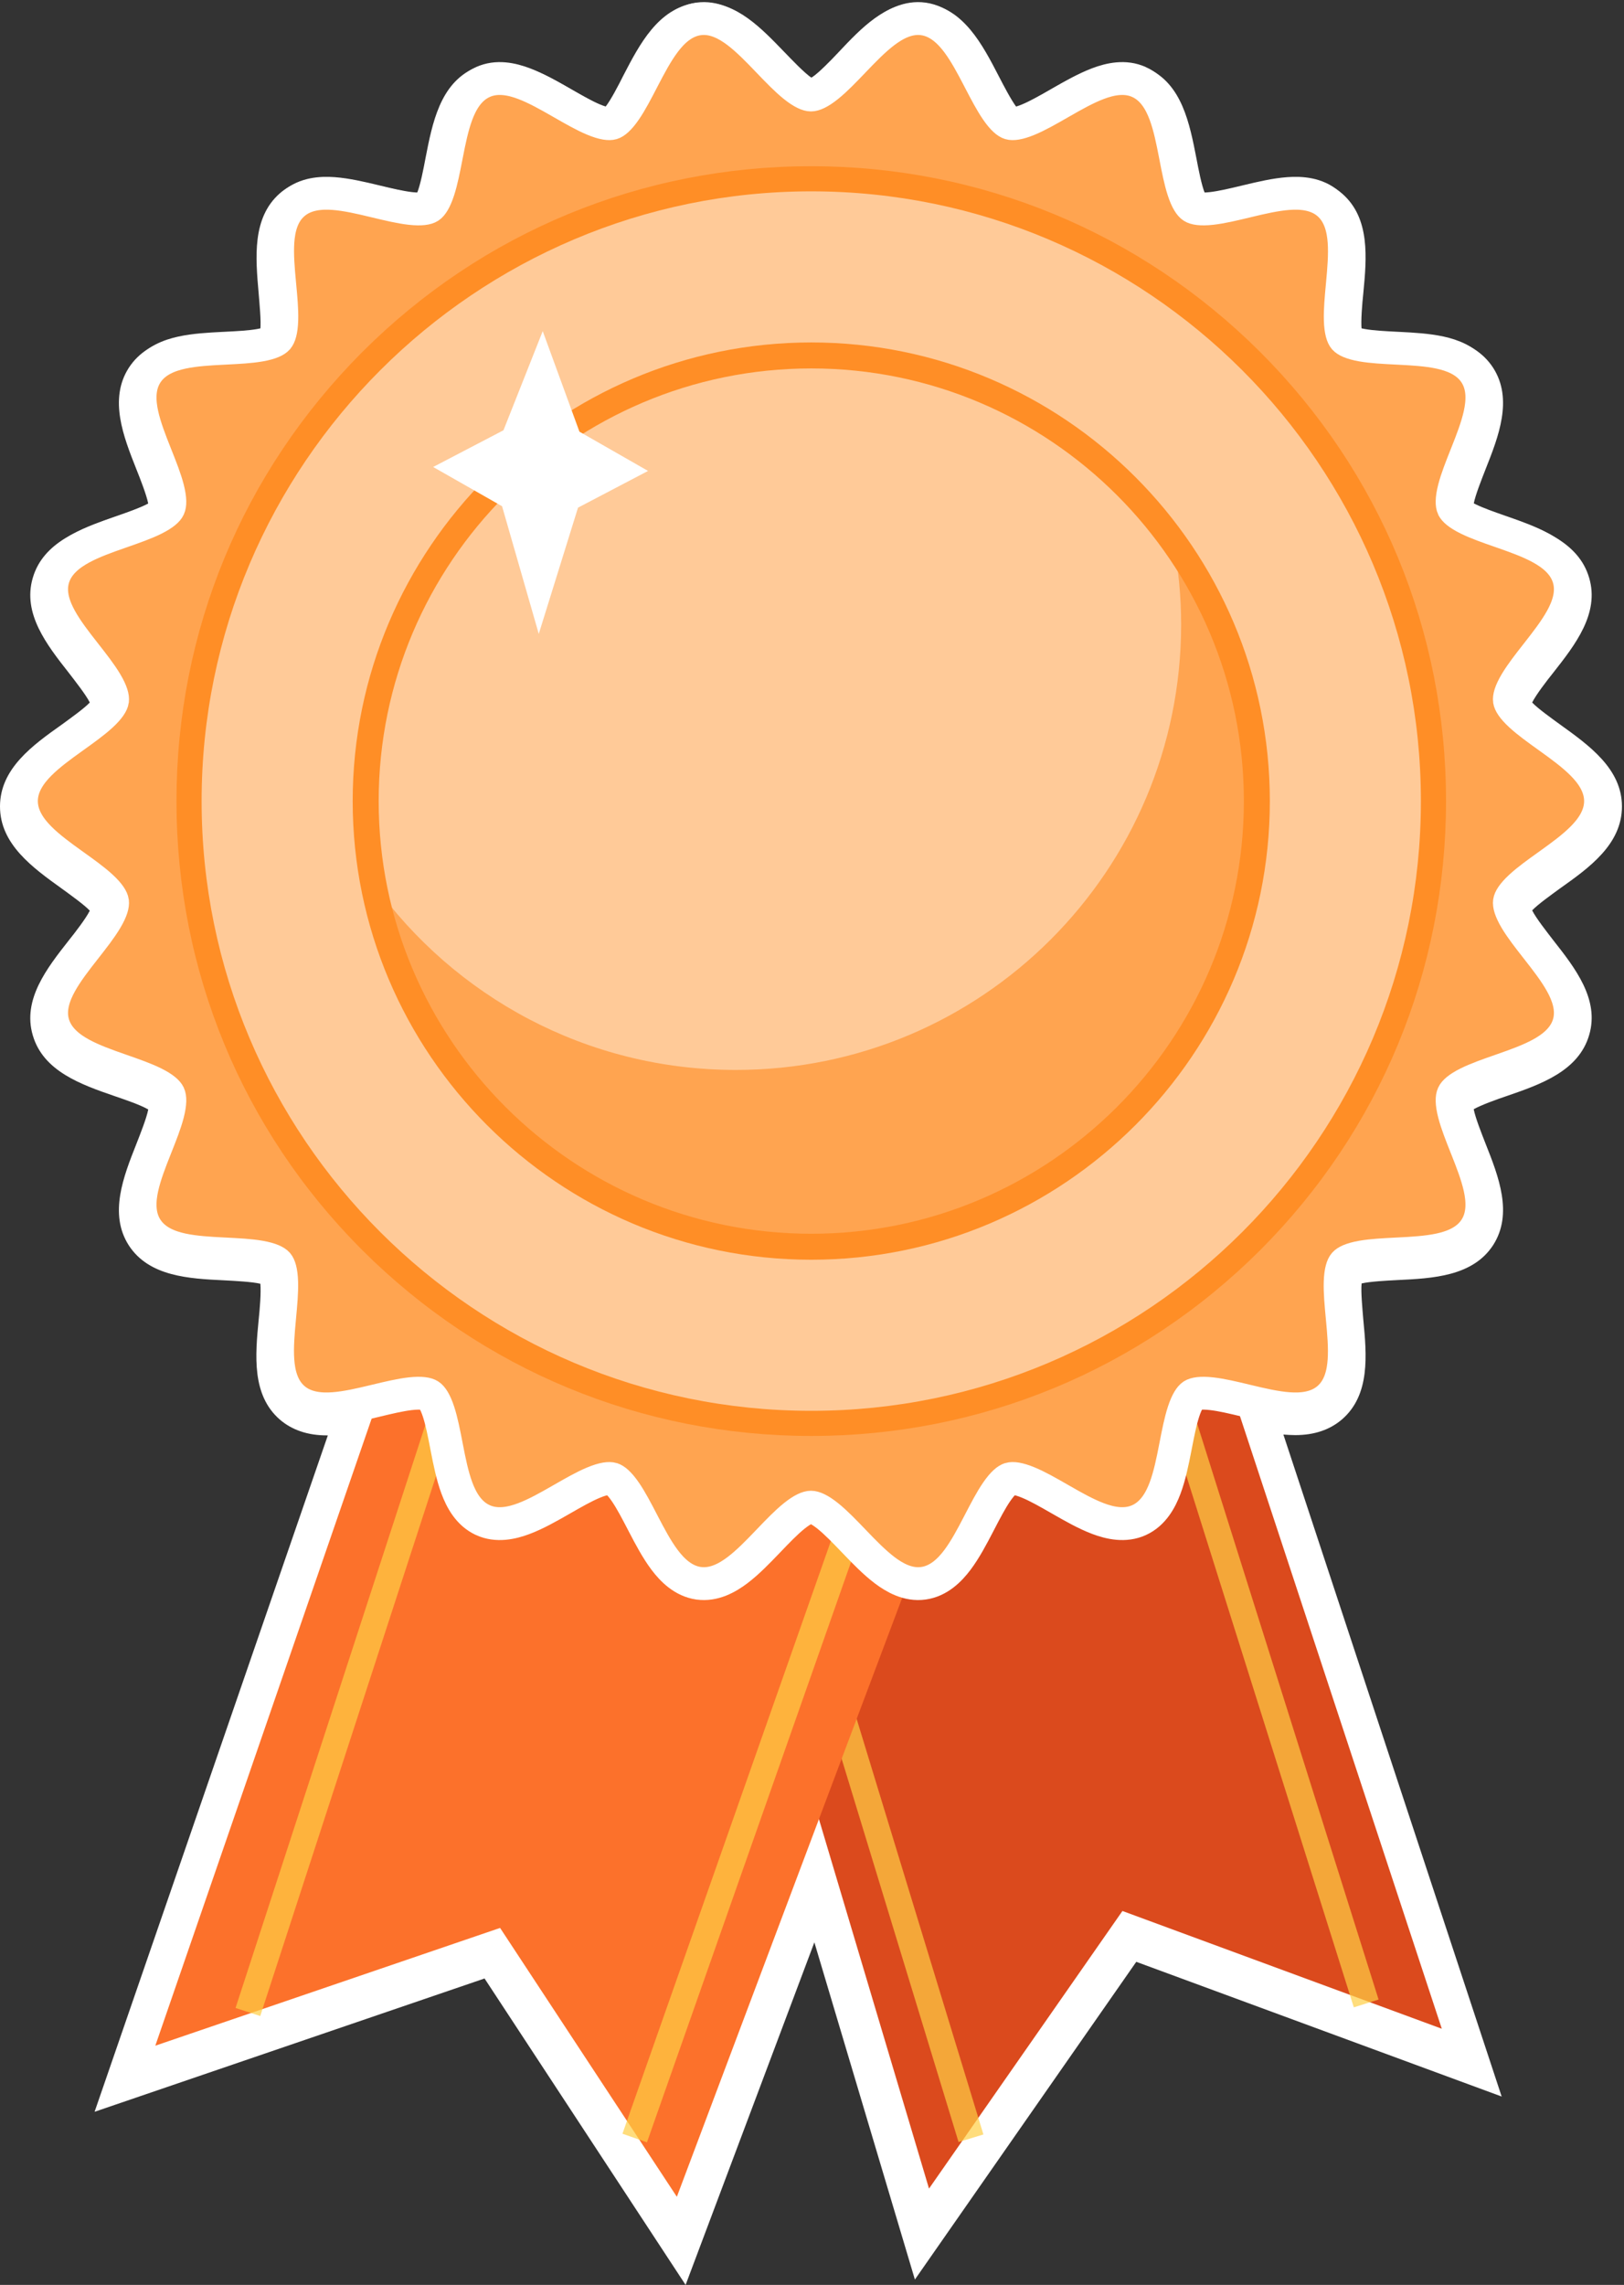 <svg width="445" height="626" viewBox="0 0 445 626" fill="none" xmlns="http://www.w3.org/2000/svg">
<rect x="0" y="0" width="445" height="626" fill="#333333" stroke="none"/>
<path d="M132.774 542.049L25.92 578.569L89.832 393.258C89.754 393.258 89.677 393.258 89.522 393.258C84.338 393.258 80.005 391.788 76.678 388.925C68.941 382.193 69.947 371.283 70.875 361.612C71.184 358.671 71.571 354.106 71.339 351.708C69.018 351.166 64.376 350.934 61.513 350.779C51.841 350.315 40.854 349.773 35.283 341.185C29.789 332.596 33.813 322.383 37.372 313.407C38.455 310.622 40.157 306.366 40.622 303.968C38.532 302.73 34.2 301.26 31.491 300.331C22.284 297.159 11.838 293.522 8.975 283.618C6.113 273.869 12.844 265.28 18.802 257.698C20.659 255.376 23.522 251.663 24.605 249.496C22.98 247.794 19.266 245.163 16.945 243.461C8.975 237.735 0 231.313 0 220.945C0 210.577 8.975 204.155 16.945 198.506C19.266 196.804 22.98 194.173 24.605 192.471C23.522 190.305 20.582 186.591 18.802 184.269C12.844 176.687 6.113 168.098 8.975 158.349C11.838 148.445 22.284 144.808 31.491 141.636C34.277 140.708 38.532 139.16 40.622 137.999C40.157 135.601 38.455 131.268 37.372 128.56C33.813 119.584 29.789 109.371 35.283 100.782C40.854 92.194 51.841 91.652 61.513 91.188C64.453 91.033 69.018 90.801 71.339 90.26C71.571 87.861 71.107 83.296 70.875 80.356C70.024 70.606 69.018 59.697 76.678 52.965C80.005 50.102 84.261 48.632 89.522 48.632C94.397 48.632 99.581 49.87 104.533 51.031C108.169 51.882 111.883 52.81 114.282 52.888C115.211 50.644 116.062 46.156 116.603 43.293C118.46 33.776 120.549 22.944 129.912 18.688C132.078 17.682 134.477 17.218 136.953 17.218C143.916 17.218 150.571 21.009 156.993 24.723C159.546 26.194 163.57 28.515 165.891 29.288C167.361 27.431 169.45 23.408 170.765 20.777C175.253 12.111 180.36 2.285 190.573 0.815C191.424 0.815 192.198 0.737 192.972 0.737C201.947 0.737 208.524 7.624 214.946 14.278C217.035 16.444 220.362 19.926 222.374 21.319C224.386 19.926 227.713 16.522 229.802 14.278C236.069 7.624 242.646 0.737 251.622 0.737C252.395 0.737 253.169 0.815 253.865 0.892C264.079 2.362 269.186 12.189 273.673 20.855C274.989 23.408 277.078 27.431 278.548 29.366C280.792 28.592 284.893 26.271 287.446 24.801C293.868 21.087 300.6 17.295 307.486 17.295C310.039 17.295 312.361 17.837 314.527 18.765C323.889 23.021 325.978 33.854 327.835 43.371C328.377 46.233 329.228 50.721 330.157 52.965C332.633 52.888 336.347 51.959 339.906 51.108C344.858 49.947 350.042 48.709 354.916 48.709C360.1 48.709 364.433 50.18 367.761 53.042C375.498 59.774 374.492 70.684 373.564 80.356C373.254 83.296 372.867 87.861 373.099 90.26C375.421 90.801 380.063 91.033 382.926 91.188C392.598 91.652 403.585 92.194 409.156 100.782C414.649 109.371 410.626 119.584 407.067 128.56C405.984 131.345 404.281 135.601 403.817 137.999C405.906 139.16 410.239 140.708 412.947 141.636C422.155 144.808 432.6 148.445 435.463 158.349C438.326 168.098 431.594 176.687 425.637 184.269C423.78 186.591 420.917 190.305 419.834 192.471C421.458 194.173 425.172 196.804 427.494 198.506C435.463 204.232 444.439 210.654 444.439 220.945C444.439 231.313 435.463 237.735 427.494 243.383C425.172 245.086 421.458 247.716 419.834 249.419C420.917 251.585 423.857 255.299 425.637 257.62C431.594 265.203 438.326 273.792 435.463 283.541C432.6 293.445 422.155 297.081 412.947 300.254C410.162 301.182 405.906 302.73 403.817 303.89C404.281 306.289 405.984 310.544 407.067 313.33C410.626 322.305 414.649 332.519 409.156 341.107C403.585 349.696 392.598 350.237 382.926 350.702C379.986 350.856 375.421 351.089 373.099 351.63C372.867 354.029 373.332 358.594 373.564 361.534C374.492 371.206 375.498 382.116 367.761 388.847C364.433 391.71 360.178 393.18 354.916 393.18C353.833 393.18 352.75 393.103 351.667 393.026L411.477 574.391L311.355 537.484L250.693 624.53L223.148 532.145L187.865 626L132.774 542.049Z" fill="white"/>
<path d="M190.033 383.044L254.563 599.615L307.565 523.556L395.075 555.821L325.98 346.137L190.033 383.044Z" fill="#DB4A1D"/>
<g opacity="0.7">
<path d="M226.342 443.427L219.533 445.504L262.657 586.86L269.466 584.783L226.342 443.427Z" fill="#FFCE45"/>
</g>
<g opacity="0.7">
<path d="M324.764 379.628L317.975 381.767L370.964 549.956L377.753 547.817L324.764 379.628Z" fill="#FFCE45"/>
</g>
<path d="M111.729 359.985L42.557 560.462L137.031 528.197L185.467 601.858L266.091 387.608L111.729 359.985Z" fill="#FC712B"/>
<g opacity="0.7">
<path d="M129.054 351.99L64.543 550.128L71.312 552.332L135.823 354.193L129.054 351.99Z" fill="#FFCE45"/>
</g>
<g opacity="0.7">
<path d="M244.293 374.94L170.561 584.582L177.276 586.944L251.008 377.302L244.293 374.94Z" fill="#FFCE45"/>
</g>
<path d="M30.831 191.897L30.829 191.91L30.828 191.922C30.729 192.623 30.047 193.955 27.788 196.035C25.768 197.894 23.169 199.758 20.267 201.84C20.082 201.972 19.896 202.105 19.709 202.24C16.731 204.377 13.427 206.775 10.886 209.331C8.432 211.8 5.869 215.212 5.869 219.475C5.869 223.737 8.432 227.15 10.886 229.618C13.427 232.175 16.731 234.572 19.709 236.71C19.896 236.844 20.082 236.977 20.267 237.109C23.169 239.191 25.768 241.055 27.788 242.914C30.047 244.995 30.729 246.327 30.828 247.027L30.829 247.04L30.831 247.053C30.942 247.813 30.645 249.328 29.073 251.965C27.625 254.394 25.585 256.998 23.315 259.898L23.075 260.204C20.82 263.085 18.319 266.297 16.591 269.424C14.932 272.426 13.378 276.398 14.559 280.464L14.561 280.471L14.563 280.478C15.763 284.557 19.189 287.095 22.227 288.758C25.379 290.484 29.219 291.849 32.674 293.059L33.239 293.257C36.639 294.446 39.687 295.513 42.169 296.743C44.92 298.106 45.971 299.204 46.276 299.875L46.28 299.883L46.284 299.891C46.605 300.588 46.746 302.124 45.979 305.1C45.278 307.819 44.068 310.867 42.72 314.26L42.543 314.707C41.192 318.11 39.701 321.904 38.936 325.403C38.2 328.768 37.856 333.026 40.175 336.594C42.477 340.156 46.473 341.616 49.847 342.35C53.354 343.113 57.419 343.337 61.073 343.522L61.659 343.552C65.258 343.733 68.489 343.896 71.223 344.375C74.229 344.903 75.562 345.654 76.062 346.219C76.54 346.784 77.091 348.203 77.183 351.257C77.266 354.029 76.967 357.246 76.635 360.831L76.579 361.429C76.242 365.075 75.886 369.131 76.14 372.71C76.385 376.155 77.257 380.325 80.455 383.11C83.664 385.905 87.925 386.176 91.369 385.927C94.948 385.669 98.916 384.734 102.478 383.88L103.002 383.755C106.53 382.908 109.697 382.148 112.471 381.839C115.526 381.499 117.016 381.855 117.649 382.262C118.284 382.671 119.222 383.878 120.174 386.793C121.036 389.431 121.651 392.606 122.338 396.147L122.449 396.717C123.146 400.309 123.94 404.306 125.193 407.674C126.402 410.925 128.421 414.678 132.287 416.457L132.289 416.458C136.145 418.23 140.305 417.272 143.52 416.064C146.868 414.806 150.407 412.793 153.583 410.973L153.984 410.743C157.155 408.925 160.006 407.29 162.603 406.207C165.441 405.023 166.983 404.941 167.717 405.157L167.724 405.16L167.731 405.162C168.404 405.357 169.623 406.22 171.36 408.75C172.916 411.016 174.395 413.86 176.046 417.035C176.146 417.228 176.248 417.423 176.35 417.619C178.04 420.868 179.941 424.474 182.102 427.351C184.186 430.125 187.188 433.151 191.393 433.767L191.405 433.769L191.418 433.77C195.611 434.359 199.321 432.265 202.06 430.196C204.912 428.043 207.735 425.114 210.265 422.476L210.532 422.197C213.079 419.539 215.368 417.152 217.57 415.372C219.956 413.444 221.427 412.923 222.22 412.923C223.016 412.923 224.493 413.447 226.886 415.376C229.102 417.163 231.408 419.564 233.972 422.233L234.208 422.479C236.741 425.116 239.565 428.043 242.41 430.194C245.134 432.254 248.834 434.357 253.012 433.772C257.238 433.188 260.251 430.157 262.337 427.386C264.5 424.511 266.401 420.899 268.092 417.646C268.199 417.44 268.305 417.236 268.41 417.033C270.056 413.864 271.531 411.023 273.083 408.757C274.822 406.218 276.04 405.356 276.71 405.162L276.717 405.16L276.724 405.157C277.458 404.941 279 405.023 281.838 406.207C284.434 407.29 287.285 408.925 290.457 410.743L290.858 410.973C294.033 412.793 297.573 414.806 300.921 416.064C304.136 417.272 308.295 418.23 312.151 416.458L312.154 416.457C316.015 414.68 318.04 410.932 319.255 407.682C320.515 404.314 321.317 400.318 322.02 396.723C322.062 396.507 322.104 396.292 322.146 396.078C322.831 392.565 323.447 389.412 324.301 386.788C325.248 383.877 326.178 382.666 326.801 382.256C327.438 381.851 328.929 381.5 331.969 381.839C334.744 382.148 337.911 382.908 341.439 383.755L341.963 383.88C345.525 384.734 349.493 385.669 353.071 385.927C356.513 386.176 360.771 385.906 363.979 383.116C367.192 380.342 368.053 376.164 368.29 372.734C368.538 369.16 368.173 365.1 367.832 361.453L367.783 360.936C367.443 357.316 367.138 354.066 367.225 351.273C367.321 348.199 367.885 346.786 368.369 346.229L368.378 346.219L368.388 346.208C368.857 345.662 370.161 344.906 373.186 344.375C375.917 343.896 379.15 343.733 382.757 343.551L383.338 343.522C386.997 343.337 391.069 343.113 394.58 342.35C397.958 341.617 401.962 340.158 404.266 336.593C406.584 333.025 406.241 328.768 405.505 325.403C404.739 321.904 403.249 318.11 401.898 314.707L401.72 314.26C400.373 310.867 399.163 307.82 398.461 305.1C397.694 302.124 397.836 300.588 398.157 299.891L398.167 299.868L398.178 299.844C398.467 299.196 399.492 298.105 402.24 296.742C404.723 295.51 407.781 294.442 411.194 293.249L411.736 293.059C415.195 291.849 419.042 290.485 422.199 288.76C425.24 287.099 428.676 284.561 429.877 280.478L429.879 280.471L429.881 280.464C431.063 276.398 429.508 272.426 427.85 269.424C426.121 266.297 423.621 263.085 421.366 260.204L421.126 259.898C418.855 256.998 416.816 254.394 415.367 251.965C413.795 249.328 413.498 247.813 413.609 247.053L413.611 247.04L413.613 247.027C413.711 246.327 414.394 244.995 416.653 242.914C418.672 241.055 421.271 239.191 424.174 237.11C424.358 236.977 424.544 236.844 424.731 236.71C427.71 234.572 431.014 232.175 433.555 229.618C436.009 227.15 438.571 223.737 438.571 219.475C438.571 215.215 436.012 211.798 433.559 209.325C431.018 206.762 427.715 204.357 424.735 202.213C424.531 202.066 424.328 201.921 424.126 201.776C421.243 199.704 418.66 197.848 416.65 196C414.383 193.916 413.708 192.594 413.612 191.917L413.611 191.907L413.609 191.897C413.498 191.136 413.795 189.622 415.367 186.985C416.816 184.556 418.855 181.951 421.126 179.052L421.366 178.745C423.621 175.865 426.121 172.653 427.85 169.525C429.507 166.527 431.059 162.561 429.886 158.5C428.716 154.393 425.299 151.832 422.259 150.155C419.105 148.414 415.258 147.044 411.794 145.832C411.555 145.748 411.318 145.666 411.083 145.584C407.732 144.413 404.726 143.363 402.268 142.156C399.5 140.797 398.456 139.709 398.158 139.061L398.157 139.059C397.836 138.361 397.694 136.825 398.461 133.849C399.162 131.13 400.373 128.082 401.72 124.689L401.898 124.243C403.249 120.839 404.739 117.046 405.505 113.546C406.241 110.183 406.584 105.927 404.268 102.359C401.966 98.795 397.969 97.334 394.593 96.599C391.087 95.836 387.021 95.612 383.367 95.427L382.783 95.398C379.183 95.216 375.952 95.054 373.218 94.574C370.213 94.047 368.88 93.296 368.379 92.731C367.901 92.167 367.35 90.748 367.258 87.692C367.175 84.921 367.473 81.703 367.806 78.118L367.861 77.52C368.198 73.875 368.555 69.818 368.3 66.24C368.056 62.795 367.184 58.624 363.985 55.839C360.777 53.044 356.516 52.774 353.071 53.022C349.493 53.281 345.525 54.215 341.963 55.069L341.439 55.195C337.91 56.041 334.743 56.801 331.969 57.11C328.914 57.451 327.424 57.095 326.792 56.687C326.157 56.279 325.218 55.071 324.267 52.157C323.405 49.519 322.789 46.344 322.103 42.802L321.992 42.232C321.294 38.64 320.5 34.643 319.247 31.275C318.038 28.024 316.019 24.271 312.154 22.492L312.151 22.491C308.295 20.72 304.136 21.677 300.921 22.885C297.573 24.143 294.033 26.156 290.858 27.976L290.457 28.206C287.285 30.025 284.434 31.659 281.838 32.742C279 33.927 277.458 34.008 276.724 33.792L276.717 33.79L276.71 33.788C276.036 33.592 274.817 32.73 273.08 30.199C271.525 27.933 270.046 25.09 268.395 21.915C268.294 21.721 268.193 21.526 268.091 21.33C266.4 18.082 264.5 14.475 262.339 11.599C260.254 8.825 257.253 5.798 253.048 5.183L253.035 5.181L253.022 5.179C248.829 4.59 245.12 6.685 242.38 8.753C239.528 10.906 236.705 13.835 234.176 16.473L233.909 16.752C231.361 19.41 229.073 21.798 226.871 23.577C224.485 25.505 223.014 26.026 222.22 26.026C221.424 26.026 219.948 25.503 217.555 23.574C215.338 21.787 213.032 19.385 210.468 16.716L210.233 16.47C207.699 13.833 204.875 10.906 202.03 8.755C199.305 6.695 195.602 4.59 191.421 5.179C187.199 5.765 184.188 8.794 182.104 11.563C179.94 14.439 178.039 18.05 176.348 21.304C176.242 21.509 176.136 21.712 176.031 21.915C174.385 25.085 172.91 27.926 171.358 30.192C169.619 32.731 168.4 33.593 167.731 33.788L167.724 33.79L167.717 33.792C166.983 34.008 165.441 33.927 162.603 32.742C160.006 31.659 157.155 30.024 153.984 28.206L153.583 27.976C150.407 26.156 146.868 24.143 143.52 22.885C140.305 21.677 136.145 20.72 132.289 22.491L132.287 22.492C128.425 24.269 126.401 28.017 125.185 31.267C123.925 34.636 123.123 38.632 122.421 42.227C122.378 42.443 122.336 42.658 122.295 42.872C121.609 46.385 120.994 49.537 120.14 52.161C119.193 55.072 118.263 56.282 117.641 56.693C117.004 57.098 115.513 57.449 112.471 57.11C109.697 56.801 106.53 56.041 103.002 55.195C102.828 55.153 102.653 55.111 102.478 55.069C98.916 54.215 94.948 53.281 91.369 53.022C87.929 52.774 83.673 53.044 80.465 55.83C77.249 58.604 76.388 62.784 76.15 66.215C75.903 69.79 76.267 73.85 76.609 77.496C76.625 77.669 76.641 77.841 76.657 78.012C76.997 81.633 77.302 84.883 77.215 87.676C77.12 90.75 76.556 92.164 76.071 92.72L76.062 92.731L76.053 92.741C75.583 93.287 74.28 94.043 71.254 94.574C68.523 95.054 65.29 95.217 61.684 95.398C61.491 95.408 61.297 95.418 61.102 95.427C57.444 95.612 53.371 95.836 49.86 96.599C46.481 97.333 42.475 98.793 40.172 102.361C37.856 105.928 38.2 110.183 38.936 113.546C39.701 117.046 41.192 120.839 42.543 124.243C42.602 124.392 42.661 124.541 42.72 124.69C44.068 128.083 45.278 131.13 45.979 133.849C46.746 136.825 46.605 138.361 46.284 139.059L46.273 139.082L46.263 139.105C45.973 139.754 44.949 140.844 42.2 142.207C39.717 143.439 36.66 144.508 33.246 145.701C33.067 145.764 32.886 145.827 32.705 145.89C29.246 147.1 25.398 148.464 22.242 150.189C19.2 151.851 15.764 154.388 14.563 158.472L14.561 158.479L14.559 158.486C13.378 162.552 14.932 166.524 16.591 169.525C18.319 172.653 20.82 175.865 23.075 178.745L23.315 179.052C25.585 181.951 27.625 184.556 29.073 186.985C30.645 189.622 30.942 191.136 30.831 191.897Z" fill="#FFA450" stroke="white" stroke-width="9"/>
<path d="M222.29 389.933C316.43 389.933 392.746 313.617 392.746 219.477C392.746 125.337 316.43 49.022 222.29 49.022C128.15 49.022 51.834 125.337 51.834 219.477C51.834 313.617 128.15 389.933 222.29 389.933Z" fill="#FFCA98"/>
<path d="M222.295 393.413C175.87 393.413 132.154 375.308 99.27 342.501C66.386 309.617 48.357 265.978 48.357 219.476C48.357 172.974 66.463 129.335 99.27 96.45C132.154 63.566 175.793 45.538 222.295 45.538C268.72 45.538 312.436 63.644 345.32 96.45C378.205 129.335 396.233 172.974 396.233 219.476C396.233 265.978 378.127 309.617 345.32 342.501C312.436 375.308 268.72 393.413 222.295 393.413ZM222.295 52.424C130.22 52.424 55.244 127.323 55.244 219.476C55.244 311.629 130.142 386.527 222.295 386.527C314.448 386.527 389.346 311.629 389.346 219.476C389.346 127.323 314.371 52.424 222.295 52.424Z" fill="#FF8E26"/>
<path d="M222.29 341.574C289.722 341.574 344.387 286.909 344.387 219.477C344.387 152.044 289.722 97.38 222.29 97.38C154.858 97.38 100.193 152.044 100.193 219.477C100.193 286.909 154.858 341.574 222.29 341.574Z" fill="#FFA450"/>
<path d="M323.651 171.035C323.651 163.297 322.877 155.637 321.484 148.287C299.355 117.414 263.144 97.297 222.29 97.297C154.82 97.297 100.193 152.001 100.193 219.394C100.193 227.131 100.967 234.791 102.36 242.142C124.489 273.014 160.7 293.132 201.554 293.132C269.024 293.209 323.651 238.505 323.651 171.035Z" fill="#FFCA98"/>
<path d="M222.299 345.133C152.971 345.133 96.643 288.727 96.643 219.477C96.643 150.227 153.049 93.821 222.299 93.821C291.549 93.821 347.955 150.227 347.955 219.477C347.955 288.727 291.549 345.133 222.299 345.133ZM222.299 100.94C156.917 100.94 103.761 154.096 103.761 219.477C103.761 284.859 156.917 338.015 222.299 338.015C287.68 338.015 340.836 284.859 340.836 219.477C340.836 154.096 287.68 100.94 222.299 100.94Z" fill="#FF8E26"/>
<path d="M137.96 117.881L148.715 90.723L158.773 118.268L177.575 129.023L158.386 139.082L147.631 173.668L137.573 138.695L118.693 127.94L137.96 117.881Z" fill="white"/>
</svg>
